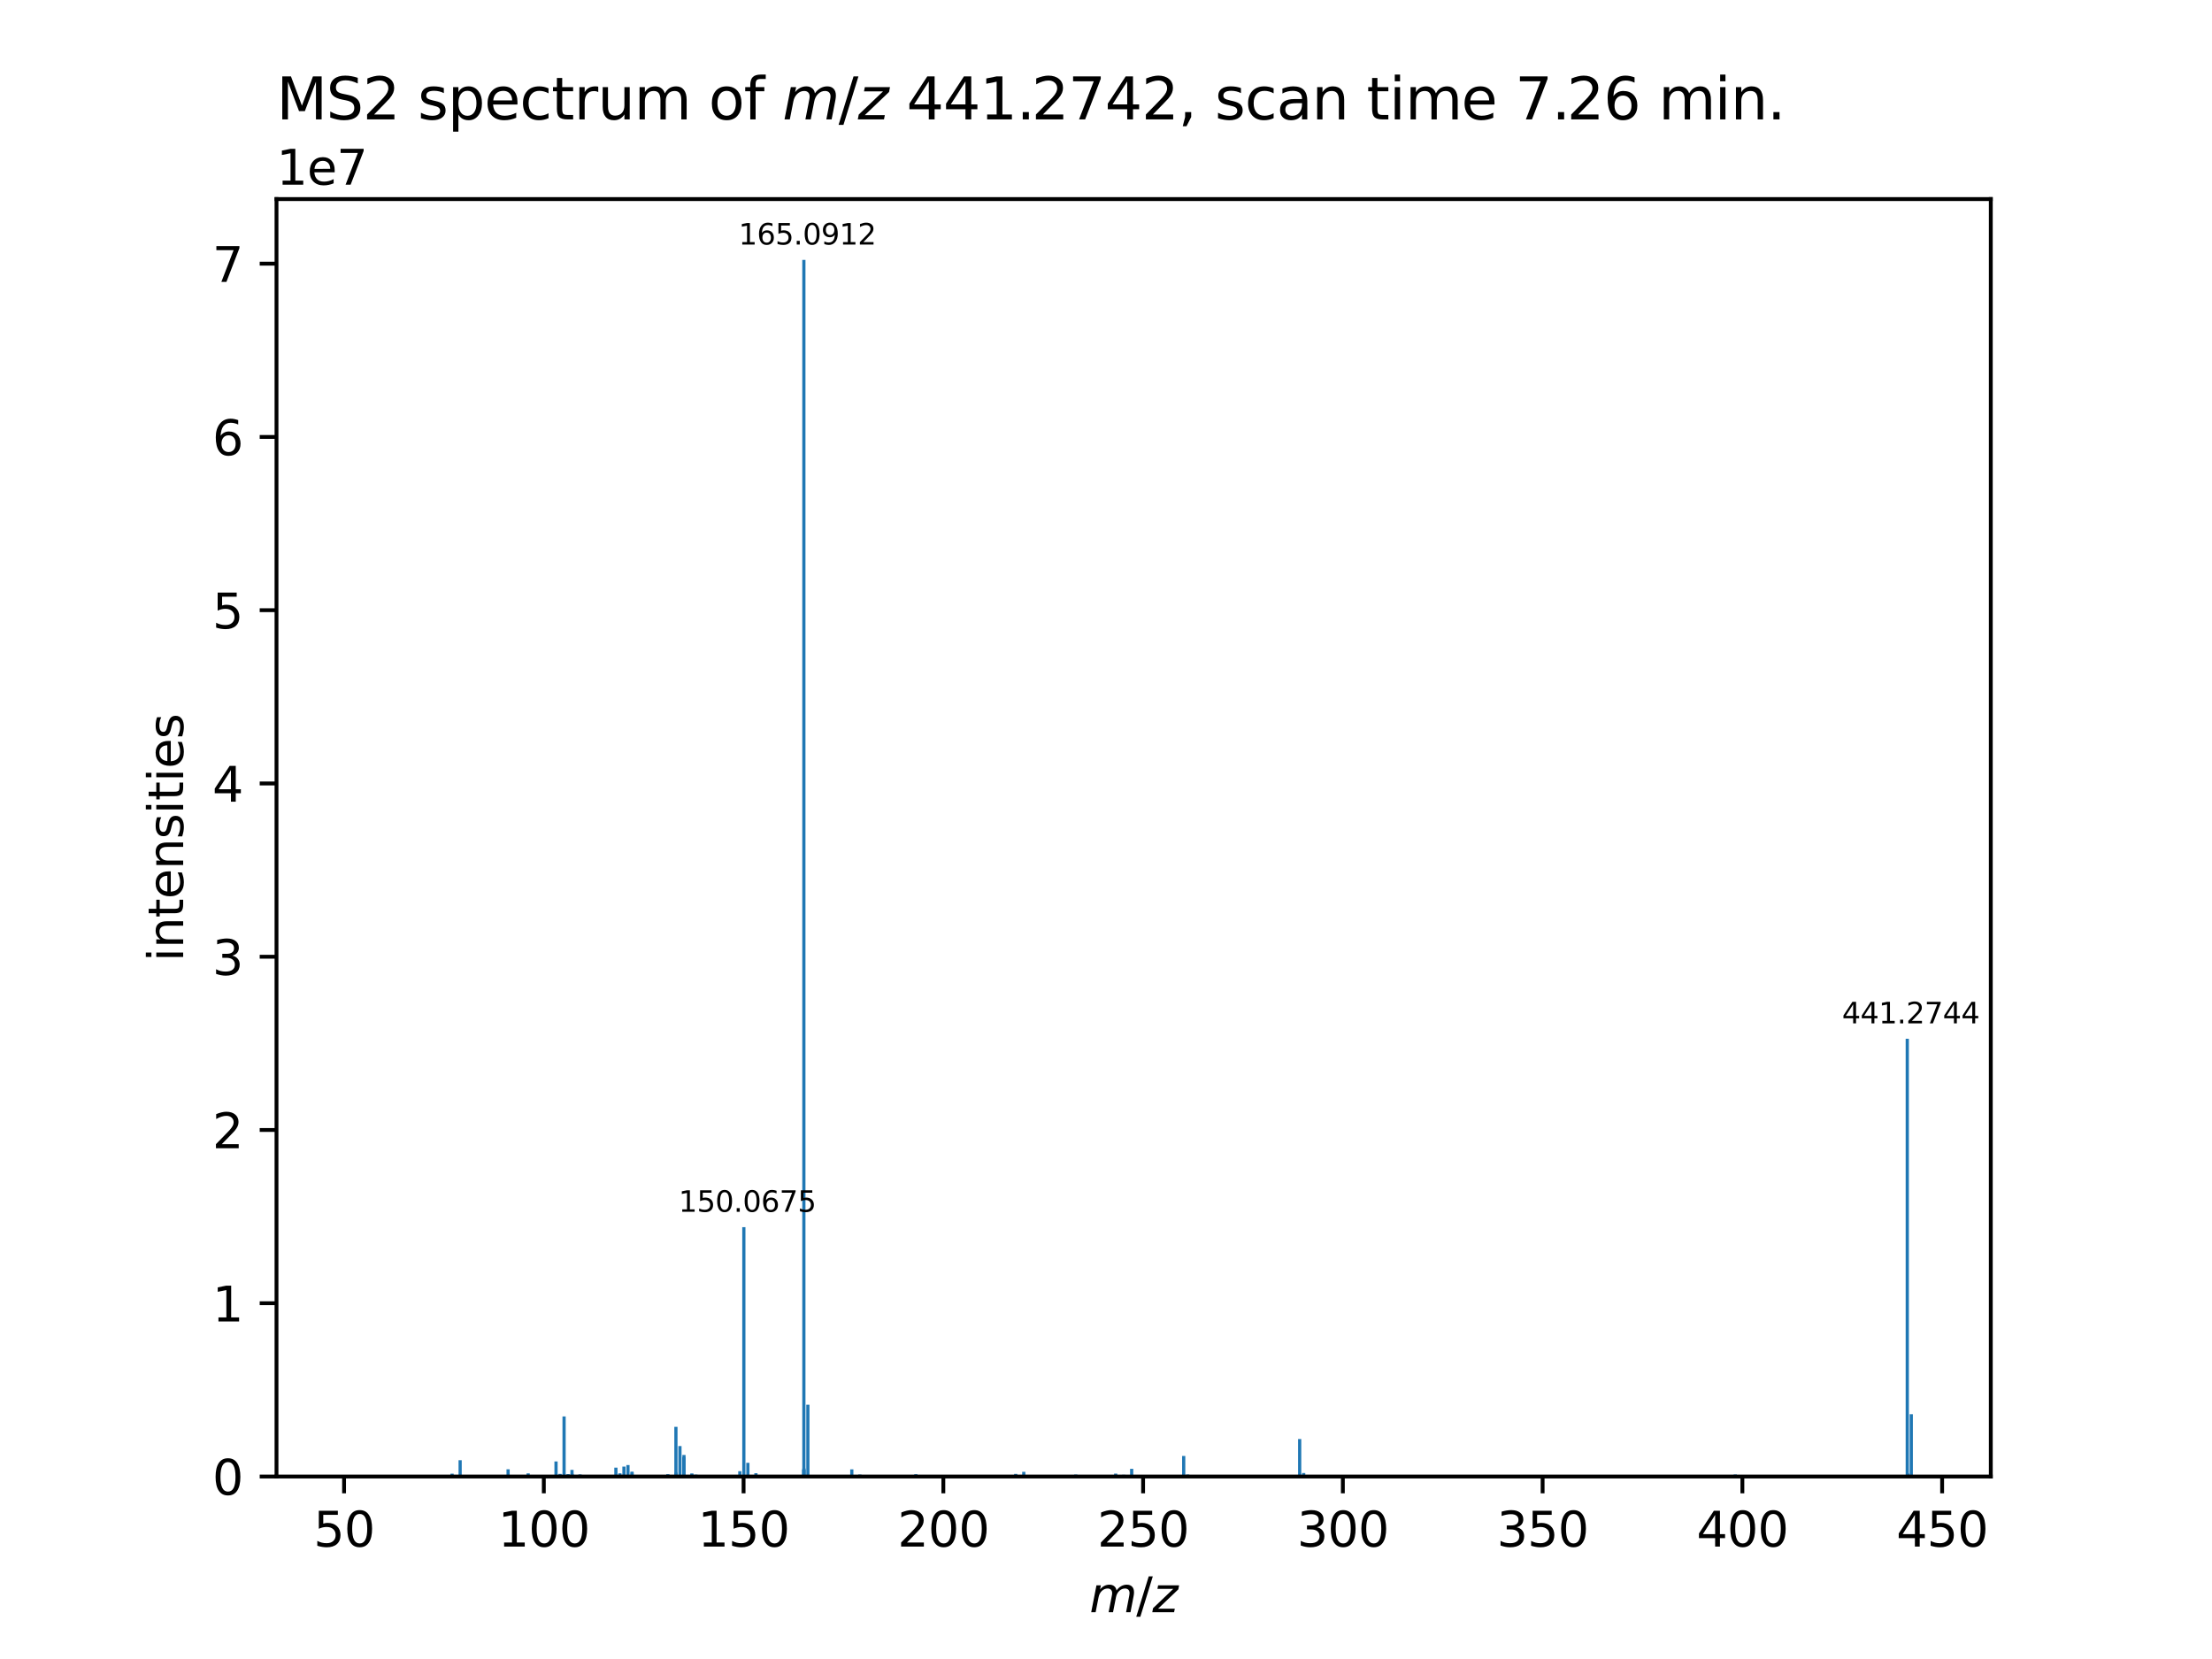 <?xml version="1.0" encoding="utf-8" standalone="no"?>
<!DOCTYPE svg PUBLIC "-//W3C//DTD SVG 1.1//EN"
  "http://www.w3.org/Graphics/SVG/1.1/DTD/svg11.dtd">
<svg xmlns:xlink="http://www.w3.org/1999/xlink" width="460.8pt" height="345.6pt" viewBox="0 0 460.8 345.6" xmlns="http://www.w3.org/2000/svg" version="1.1">
 <defs>
  <style type="text/css">*{stroke-linejoin: round; stroke-linecap: butt}</style>
 </defs>
 <g id="figure_1">
  <g id="patch_1">
   <path d="M 0 345.6 
L 460.8 345.6 
L 460.8 0 
L 0 0 
z
" style="fill: #ffffff"/>
  </g>
  <g id="axes_1">
   <g id="patch_2">
    <path d="M 57.6 307.584 
L 414.72 307.584 
L 414.72 41.472 
L 57.6 41.472 
z
" style="fill: #ffffff"/>
   </g>
   <g id="patch_3">
    <path d="M 73.833 307.584 
L 74.499 307.584 
L 74.499 307.451 
L 73.833 307.451 
z
" clip-path="url(#pf25afcad6a)" style="fill: #1f77b4"/>
   </g>
   <g id="patch_4">
    <path d="M 77.196 307.584 
L 77.861 307.584 
L 77.861 307.347 
L 77.196 307.347 
z
" clip-path="url(#pf25afcad6a)" style="fill: #1f77b4"/>
   </g>
   <g id="patch_5">
    <path d="M 81.163 307.584 
L 81.829 307.584 
L 81.829 307.39 
L 81.163 307.39 
z
" clip-path="url(#pf25afcad6a)" style="fill: #1f77b4"/>
   </g>
   <g id="patch_6">
    <path d="M 82.626 307.584 
L 83.292 307.584 
L 83.292 307.282 
L 82.626 307.282 
z
" clip-path="url(#pf25afcad6a)" style="fill: #1f77b4"/>
   </g>
   <g id="patch_7">
    <path d="M 90.906 307.584 
L 91.572 307.584 
L 91.572 307.43 
L 90.906 307.43 
z
" clip-path="url(#pf25afcad6a)" style="fill: #1f77b4"/>
   </g>
   <g id="patch_8">
    <path d="M 93.845 307.584 
L 94.511 307.584 
L 94.511 306.993 
L 93.845 306.993 
z
" clip-path="url(#pf25afcad6a)" style="fill: #1f77b4"/>
   </g>
   <g id="patch_9">
    <path d="M 95.519 307.584 
L 96.185 307.584 
L 96.185 307.285 
L 95.519 307.285 
z
" clip-path="url(#pf25afcad6a)" style="fill: #1f77b4"/>
   </g>
   <g id="patch_10">
    <path d="M 95.523 307.584 
L 96.188 307.584 
L 96.188 304.185 
L 95.523 304.185 
z
" clip-path="url(#pf25afcad6a)" style="fill: #1f77b4"/>
   </g>
   <g id="patch_11">
    <path d="M 98.842 307.584 
L 99.508 307.584 
L 99.508 307.411 
L 98.842 307.411 
z
" clip-path="url(#pf25afcad6a)" style="fill: #1f77b4"/>
   </g>
   <g id="patch_12">
    <path d="M 100.151 307.584 
L 100.817 307.584 
L 100.817 307.414 
L 100.151 307.414 
z
" clip-path="url(#pf25afcad6a)" style="fill: #1f77b4"/>
   </g>
   <g id="patch_13">
    <path d="M 104.671 307.584 
L 105.337 307.584 
L 105.337 307.296 
L 104.671 307.296 
z
" clip-path="url(#pf25afcad6a)" style="fill: #1f77b4"/>
   </g>
   <g id="patch_14">
    <path d="M 105.51 307.584 
L 106.175 307.584 
L 106.175 306.084 
L 105.51 306.084 
z
" clip-path="url(#pf25afcad6a)" style="fill: #1f77b4"/>
   </g>
   <g id="patch_15">
    <path d="M 106.181 307.584 
L 106.847 307.584 
L 106.847 307.41 
L 106.181 307.41 
z
" clip-path="url(#pf25afcad6a)" style="fill: #1f77b4"/>
   </g>
   <g id="patch_16">
    <path d="M 106.348 307.584 
L 107.014 307.584 
L 107.014 307.399 
L 106.348 307.399 
z
" clip-path="url(#pf25afcad6a)" style="fill: #1f77b4"/>
   </g>
   <g id="patch_17">
    <path d="M 107.187 307.584 
L 107.853 307.584 
L 107.853 307.322 
L 107.187 307.322 
z
" clip-path="url(#pf25afcad6a)" style="fill: #1f77b4"/>
   </g>
   <g id="patch_18">
    <path d="M 109.693 307.584 
L 110.359 307.584 
L 110.359 306.926 
L 109.693 306.926 
z
" clip-path="url(#pf25afcad6a)" style="fill: #1f77b4"/>
   </g>
   <g id="patch_19">
    <path d="M 115.497 307.584 
L 116.163 307.584 
L 116.163 304.445 
L 115.497 304.445 
z
" clip-path="url(#pf25afcad6a)" style="fill: #1f77b4"/>
   </g>
   <g id="patch_20">
    <path d="M 116.336 307.584 
L 117.001 307.584 
L 117.001 307.04 
L 116.336 307.04 
z
" clip-path="url(#pf25afcad6a)" style="fill: #1f77b4"/>
   </g>
   <g id="patch_21">
    <path d="M 117.153 307.584 
L 117.819 307.584 
L 117.819 307.268 
L 117.153 307.268 
z
" clip-path="url(#pf25afcad6a)" style="fill: #1f77b4"/>
   </g>
   <g id="patch_22">
    <path d="M 117.174 307.584 
L 117.84 307.584 
L 117.84 295.077 
L 117.174 295.077 
z
" clip-path="url(#pf25afcad6a)" style="fill: #1f77b4"/>
   </g>
   <g id="patch_23">
    <path d="M 118.009 307.584 
L 118.675 307.584 
L 118.675 307.087 
L 118.009 307.087 
z
" clip-path="url(#pf25afcad6a)" style="fill: #1f77b4"/>
   </g>
   <g id="patch_24">
    <path d="M 118.822 307.584 
L 119.488 307.584 
L 119.488 306.204 
L 118.822 306.204 
z
" clip-path="url(#pf25afcad6a)" style="fill: #1f77b4"/>
   </g>
   <g id="patch_25">
    <path d="M 118.852 307.584 
L 119.518 307.584 
L 119.518 307.044 
L 118.852 307.044 
z
" clip-path="url(#pf25afcad6a)" style="fill: #1f77b4"/>
   </g>
   <g id="patch_26">
    <path d="M 120.499 307.584 
L 121.165 307.584 
L 121.165 307.152 
L 120.499 307.152 
z
" clip-path="url(#pf25afcad6a)" style="fill: #1f77b4"/>
   </g>
   <g id="patch_27">
    <path d="M 125.484 307.584 
L 126.149 307.584 
L 126.149 307.4 
L 125.484 307.4 
z
" clip-path="url(#pf25afcad6a)" style="fill: #1f77b4"/>
   </g>
   <g id="patch_28">
    <path d="M 127.97 307.584 
L 128.636 307.584 
L 128.636 305.743 
L 127.97 305.743 
z
" clip-path="url(#pf25afcad6a)" style="fill: #1f77b4"/>
   </g>
   <g id="patch_29">
    <path d="M 128.809 307.584 
L 129.475 307.584 
L 129.475 306.913 
L 128.809 306.913 
z
" clip-path="url(#pf25afcad6a)" style="fill: #1f77b4"/>
   </g>
   <g id="patch_30">
    <path d="M 129.648 307.584 
L 130.314 307.584 
L 130.314 305.516 
L 129.648 305.516 
z
" clip-path="url(#pf25afcad6a)" style="fill: #1f77b4"/>
   </g>
   <g id="patch_31">
    <path d="M 130.486 307.584 
L 131.152 307.584 
L 131.152 305.194 
L 130.486 305.194 
z
" clip-path="url(#pf25afcad6a)" style="fill: #1f77b4"/>
   </g>
   <g id="patch_32">
    <path d="M 131.325 307.584 
L 131.991 307.584 
L 131.991 306.578 
L 131.325 306.578 
z
" clip-path="url(#pf25afcad6a)" style="fill: #1f77b4"/>
   </g>
   <g id="patch_33">
    <path d="M 131.345 307.584 
L 132.011 307.584 
L 132.011 306.769 
L 131.345 306.769 
z
" clip-path="url(#pf25afcad6a)" style="fill: #1f77b4"/>
   </g>
   <g id="patch_34">
    <path d="M 132.972 307.584 
L 133.638 307.584 
L 133.638 307.277 
L 132.972 307.277 
z
" clip-path="url(#pf25afcad6a)" style="fill: #1f77b4"/>
   </g>
   <g id="patch_35">
    <path d="M 138.796 307.584 
L 139.462 307.584 
L 139.462 307.103 
L 138.796 307.103 
z
" clip-path="url(#pf25afcad6a)" style="fill: #1f77b4"/>
   </g>
   <g id="patch_36">
    <path d="M 139.635 307.584 
L 140.301 307.584 
L 140.301 307.394 
L 139.635 307.394 
z
" clip-path="url(#pf25afcad6a)" style="fill: #1f77b4"/>
   </g>
   <g id="patch_37">
    <path d="M 140.266 307.584 
L 140.931 307.584 
L 140.931 307.401 
L 140.266 307.401 
z
" clip-path="url(#pf25afcad6a)" style="fill: #1f77b4"/>
   </g>
   <g id="patch_38">
    <path d="M 140.473 307.584 
L 141.139 307.584 
L 141.139 297.229 
L 140.473 297.229 
z
" clip-path="url(#pf25afcad6a)" style="fill: #1f77b4"/>
   </g>
   <g id="patch_39">
    <path d="M 140.482 307.584 
L 141.148 307.584 
L 141.148 306.761 
L 140.482 306.761 
z
" clip-path="url(#pf25afcad6a)" style="fill: #1f77b4"/>
   </g>
   <g id="patch_40">
    <path d="M 141.312 307.584 
L 141.978 307.584 
L 141.978 301.245 
L 141.312 301.245 
z
" clip-path="url(#pf25afcad6a)" style="fill: #1f77b4"/>
   </g>
   <g id="patch_41">
    <path d="M 142.121 307.584 
L 142.786 307.584 
L 142.786 303.553 
L 142.121 303.553 
z
" clip-path="url(#pf25afcad6a)" style="fill: #1f77b4"/>
   </g>
   <g id="patch_42">
    <path d="M 142.151 307.584 
L 142.817 307.584 
L 142.817 303.1 
L 142.151 303.1 
z
" clip-path="url(#pf25afcad6a)" style="fill: #1f77b4"/>
   </g>
   <g id="patch_43">
    <path d="M 142.959 307.584 
L 143.624 307.584 
L 143.624 307.359 
L 142.959 307.359 
z
" clip-path="url(#pf25afcad6a)" style="fill: #1f77b4"/>
   </g>
   <g id="patch_44">
    <path d="M 143.798 307.584 
L 144.464 307.584 
L 144.464 306.936 
L 143.798 306.936 
z
" clip-path="url(#pf25afcad6a)" style="fill: #1f77b4"/>
   </g>
   <g id="patch_45">
    <path d="M 143.829 307.584 
L 144.495 307.584 
L 144.495 307.189 
L 143.829 307.189 
z
" clip-path="url(#pf25afcad6a)" style="fill: #1f77b4"/>
   </g>
   <g id="patch_46">
    <path d="M 144.637 307.584 
L 145.303 307.584 
L 145.303 307.201 
L 144.637 307.201 
z
" clip-path="url(#pf25afcad6a)" style="fill: #1f77b4"/>
   </g>
   <g id="patch_47">
    <path d="M 145.476 307.584 
L 146.142 307.584 
L 146.142 307.291 
L 145.476 307.291 
z
" clip-path="url(#pf25afcad6a)" style="fill: #1f77b4"/>
   </g>
   <g id="patch_48">
    <path d="M 151.299 307.584 
L 151.965 307.584 
L 151.965 307.37 
L 151.299 307.37 
z
" clip-path="url(#pf25afcad6a)" style="fill: #1f77b4"/>
   </g>
   <g id="patch_49">
    <path d="M 153.785 307.584 
L 154.451 307.584 
L 154.451 306.478 
L 153.785 306.478 
z
" clip-path="url(#pf25afcad6a)" style="fill: #1f77b4"/>
   </g>
   <g id="patch_50">
    <path d="M 154.624 307.584 
L 155.29 307.584 
L 155.29 255.642 
L 154.624 255.642 
z
" clip-path="url(#pf25afcad6a)" style="fill: #1f77b4"/>
   </g>
   <g id="patch_51">
    <path d="M 155.461 307.584 
L 156.127 307.584 
L 156.127 304.732 
L 155.461 304.732 
z
" clip-path="url(#pf25afcad6a)" style="fill: #1f77b4"/>
   </g>
   <g id="patch_52">
    <path d="M 155.502 307.584 
L 156.168 307.584 
L 156.168 307.353 
L 155.502 307.353 
z
" clip-path="url(#pf25afcad6a)" style="fill: #1f77b4"/>
   </g>
   <g id="patch_53">
    <path d="M 156.301 307.584 
L 156.967 307.584 
L 156.967 307.33 
L 156.301 307.33 
z
" clip-path="url(#pf25afcad6a)" style="fill: #1f77b4"/>
   </g>
   <g id="patch_54">
    <path d="M 157.14 307.584 
L 157.806 307.584 
L 157.806 306.893 
L 157.14 306.893 
z
" clip-path="url(#pf25afcad6a)" style="fill: #1f77b4"/>
   </g>
   <g id="patch_55">
    <path d="M 167.103 307.584 
L 167.769 307.584 
L 167.769 306.124 
L 167.103 306.124 
z
" clip-path="url(#pf25afcad6a)" style="fill: #1f77b4"/>
   </g>
   <g id="patch_56">
    <path d="M 167.128 307.584 
L 167.794 307.584 
L 167.794 54.144 
L 167.128 54.144 
z
" clip-path="url(#pf25afcad6a)" style="fill: #1f77b4"/>
   </g>
   <g id="patch_57">
    <path d="M 167.147 307.584 
L 167.813 307.584 
L 167.813 305.908 
L 167.147 305.908 
z
" clip-path="url(#pf25afcad6a)" style="fill: #1f77b4"/>
   </g>
   <g id="patch_58">
    <path d="M 167.152 307.584 
L 167.818 307.584 
L 167.818 306.2 
L 167.152 306.2 
z
" clip-path="url(#pf25afcad6a)" style="fill: #1f77b4"/>
   </g>
   <g id="patch_59">
    <path d="M 167.166 307.584 
L 167.832 307.584 
L 167.832 307.225 
L 167.166 307.225 
z
" clip-path="url(#pf25afcad6a)" style="fill: #1f77b4"/>
   </g>
   <g id="patch_60">
    <path d="M 167.963 307.584 
L 168.629 307.584 
L 168.629 292.625 
L 167.963 292.625 
z
" clip-path="url(#pf25afcad6a)" style="fill: #1f77b4"/>
   </g>
   <g id="patch_61">
    <path d="M 167.975 307.584 
L 168.641 307.584 
L 168.641 307.314 
L 167.975 307.314 
z
" clip-path="url(#pf25afcad6a)" style="fill: #1f77b4"/>
   </g>
   <g id="patch_62">
    <path d="M 177.115 307.584 
L 177.78 307.584 
L 177.78 306.094 
L 177.115 306.094 
z
" clip-path="url(#pf25afcad6a)" style="fill: #1f77b4"/>
   </g>
   <g id="patch_63">
    <path d="M 178.793 307.584 
L 179.459 307.584 
L 179.459 307.179 
L 178.793 307.179 
z
" clip-path="url(#pf25afcad6a)" style="fill: #1f77b4"/>
   </g>
   <g id="patch_64">
    <path d="M 180.318 307.584 
L 180.983 307.584 
L 180.983 307.408 
L 180.318 307.408 
z
" clip-path="url(#pf25afcad6a)" style="fill: #1f77b4"/>
   </g>
   <g id="patch_65">
    <path d="M 190.457 307.584 
L 191.123 307.584 
L 191.123 307.107 
L 190.457 307.107 
z
" clip-path="url(#pf25afcad6a)" style="fill: #1f77b4"/>
   </g>
   <g id="patch_66">
    <path d="M 210.421 307.584 
L 211.086 307.584 
L 211.086 307.274 
L 210.421 307.274 
z
" clip-path="url(#pf25afcad6a)" style="fill: #1f77b4"/>
   </g>
   <g id="patch_67">
    <path d="M 211.26 307.584 
L 211.926 307.584 
L 211.926 307.036 
L 211.26 307.036 
z
" clip-path="url(#pf25afcad6a)" style="fill: #1f77b4"/>
   </g>
   <g id="patch_68">
    <path d="M 212.937 307.584 
L 213.603 307.584 
L 213.603 306.613 
L 212.937 306.613 
z
" clip-path="url(#pf25afcad6a)" style="fill: #1f77b4"/>
   </g>
   <g id="patch_69">
    <path d="M 223.774 307.584 
L 224.44 307.584 
L 224.44 307.178 
L 223.774 307.178 
z
" clip-path="url(#pf25afcad6a)" style="fill: #1f77b4"/>
   </g>
   <g id="patch_70">
    <path d="M 232.083 307.584 
L 232.749 307.584 
L 232.749 306.973 
L 232.083 306.973 
z
" clip-path="url(#pf25afcad6a)" style="fill: #1f77b4"/>
   </g>
   <g id="patch_71">
    <path d="M 233.749 307.584 
L 234.415 307.584 
L 234.415 307.23 
L 233.749 307.23 
z
" clip-path="url(#pf25afcad6a)" style="fill: #1f77b4"/>
   </g>
   <g id="patch_72">
    <path d="M 235.417 307.584 
L 236.083 307.584 
L 236.083 305.98 
L 235.417 305.98 
z
" clip-path="url(#pf25afcad6a)" style="fill: #1f77b4"/>
   </g>
   <g id="patch_73">
    <path d="M 246.254 307.584 
L 246.92 307.584 
L 246.92 303.308 
L 246.254 303.308 
z
" clip-path="url(#pf25afcad6a)" style="fill: #1f77b4"/>
   </g>
   <g id="patch_74">
    <path d="M 247.089 307.584 
L 247.755 307.584 
L 247.755 307.178 
L 247.089 307.178 
z
" clip-path="url(#pf25afcad6a)" style="fill: #1f77b4"/>
   </g>
   <g id="patch_75">
    <path d="M 270.412 307.584 
L 271.078 307.584 
L 271.078 299.774 
L 270.412 299.774 
z
" clip-path="url(#pf25afcad6a)" style="fill: #1f77b4"/>
   </g>
   <g id="patch_76">
    <path d="M 271.247 307.584 
L 271.913 307.584 
L 271.913 306.86 
L 271.247 306.86 
z
" clip-path="url(#pf25afcad6a)" style="fill: #1f77b4"/>
   </g>
   <g id="patch_77">
    <path d="M 361.154 307.584 
L 361.819 307.584 
L 361.819 307.166 
L 361.154 307.166 
z
" clip-path="url(#pf25afcad6a)" style="fill: #1f77b4"/>
   </g>
   <g id="patch_78">
    <path d="M 369.844 307.584 
L 370.51 307.584 
L 370.51 307.37 
L 369.844 307.37 
z
" clip-path="url(#pf25afcad6a)" style="fill: #1f77b4"/>
   </g>
   <g id="patch_79">
    <path d="M 396.986 307.584 
L 397.652 307.584 
L 397.652 216.386 
L 396.986 216.386 
z
" clip-path="url(#pf25afcad6a)" style="fill: #1f77b4"/>
   </g>
   <g id="patch_80">
    <path d="M 397.09 307.584 
L 397.755 307.584 
L 397.755 306.969 
L 397.09 306.969 
z
" clip-path="url(#pf25afcad6a)" style="fill: #1f77b4"/>
   </g>
   <g id="patch_81">
    <path d="M 397.821 307.584 
L 398.487 307.584 
L 398.487 294.605 
L 397.821 294.605 
z
" clip-path="url(#pf25afcad6a)" style="fill: #1f77b4"/>
   </g>
   <g id="matplotlib.axis_1">
    <g id="xtick_1">
     <g id="line2d_1">
      <defs>
       <path id="mf4c4dd46bd" d="M 0 0 
L 0 3.5 
" style="stroke: #000000; stroke-width: 0.8"/>
      </defs>
      <g>
       <use xlink:href="#mf4c4dd46bd" x="71.674" y="307.584" style="stroke: #000000; stroke-width: 0.8"/>
      </g>
     </g>
     <g id="text_1">
      <!-- 50 -->
      <g transform="translate(65.312 322.182) scale(0.1 -0.1)">
       <defs>
        <path id="DejaVuSans-35" d="M 691 4666 
L 3169 4666 
L 3169 4134 
L 1269 4134 
L 1269 2991 
Q 1406 3038 1543 3061 
Q 1681 3084 1819 3084 
Q 2600 3084 3056 2656 
Q 3513 2228 3513 1497 
Q 3513 744 3044 326 
Q 2575 -91 1722 -91 
Q 1428 -91 1123 -41 
Q 819 9 494 109 
L 494 744 
Q 775 591 1075 516 
Q 1375 441 1709 441 
Q 2250 441 2565 725 
Q 2881 1009 2881 1497 
Q 2881 1984 2565 2268 
Q 2250 2553 1709 2553 
Q 1456 2553 1204 2497 
Q 953 2441 691 2322 
L 691 4666 
z
" transform="scale(0.016)"/>
        <path id="DejaVuSans-30" d="M 2034 4250 
Q 1547 4250 1301 3770 
Q 1056 3291 1056 2328 
Q 1056 1369 1301 889 
Q 1547 409 2034 409 
Q 2525 409 2770 889 
Q 3016 1369 3016 2328 
Q 3016 3291 2770 3770 
Q 2525 4250 2034 4250 
z
M 2034 4750 
Q 2819 4750 3233 4129 
Q 3647 3509 3647 2328 
Q 3647 1150 3233 529 
Q 2819 -91 2034 -91 
Q 1250 -91 836 529 
Q 422 1150 422 2328 
Q 422 3509 836 4129 
Q 1250 4750 2034 4750 
z
" transform="scale(0.016)"/>
       </defs>
       <use xlink:href="#DejaVuSans-35"/>
       <use xlink:href="#DejaVuSans-30" x="63.623"/>
      </g>
     </g>
    </g>
    <g id="xtick_2">
     <g id="line2d_2">
      <g>
       <use xlink:href="#mf4c4dd46bd" x="113.287" y="307.584" style="stroke: #000000; stroke-width: 0.8"/>
      </g>
     </g>
     <g id="text_2">
      <!-- 100 -->
      <g transform="translate(103.744 322.182) scale(0.1 -0.1)">
       <defs>
        <path id="DejaVuSans-31" d="M 794 531 
L 1825 531 
L 1825 4091 
L 703 3866 
L 703 4441 
L 1819 4666 
L 2450 4666 
L 2450 531 
L 3481 531 
L 3481 0 
L 794 0 
L 794 531 
z
" transform="scale(0.016)"/>
       </defs>
       <use xlink:href="#DejaVuSans-31"/>
       <use xlink:href="#DejaVuSans-30" x="63.623"/>
       <use xlink:href="#DejaVuSans-30" x="127.246"/>
      </g>
     </g>
    </g>
    <g id="xtick_3">
     <g id="line2d_3">
      <g>
       <use xlink:href="#mf4c4dd46bd" x="154.901" y="307.584" style="stroke: #000000; stroke-width: 0.8"/>
      </g>
     </g>
     <g id="text_3">
      <!-- 150 -->
      <g transform="translate(145.357 322.182) scale(0.1 -0.1)">
       <use xlink:href="#DejaVuSans-31"/>
       <use xlink:href="#DejaVuSans-35" x="63.623"/>
       <use xlink:href="#DejaVuSans-30" x="127.246"/>
      </g>
     </g>
    </g>
    <g id="xtick_4">
     <g id="line2d_4">
      <g>
       <use xlink:href="#mf4c4dd46bd" x="196.514" y="307.584" style="stroke: #000000; stroke-width: 0.8"/>
      </g>
     </g>
     <g id="text_4">
      <!-- 200 -->
      <g transform="translate(186.971 322.182) scale(0.1 -0.1)">
       <defs>
        <path id="DejaVuSans-32" d="M 1228 531 
L 3431 531 
L 3431 0 
L 469 0 
L 469 531 
Q 828 903 1448 1529 
Q 2069 2156 2228 2338 
Q 2531 2678 2651 2914 
Q 2772 3150 2772 3378 
Q 2772 3750 2511 3984 
Q 2250 4219 1831 4219 
Q 1534 4219 1204 4116 
Q 875 4013 500 3803 
L 500 4441 
Q 881 4594 1212 4672 
Q 1544 4750 1819 4750 
Q 2544 4750 2975 4387 
Q 3406 4025 3406 3419 
Q 3406 3131 3298 2873 
Q 3191 2616 2906 2266 
Q 2828 2175 2409 1742 
Q 1991 1309 1228 531 
z
" transform="scale(0.016)"/>
       </defs>
       <use xlink:href="#DejaVuSans-32"/>
       <use xlink:href="#DejaVuSans-30" x="63.623"/>
       <use xlink:href="#DejaVuSans-30" x="127.246"/>
      </g>
     </g>
    </g>
    <g id="xtick_5">
     <g id="line2d_5">
      <g>
       <use xlink:href="#mf4c4dd46bd" x="238.128" y="307.584" style="stroke: #000000; stroke-width: 0.8"/>
      </g>
     </g>
     <g id="text_5">
      <!-- 250 -->
      <g transform="translate(228.584 322.182) scale(0.1 -0.1)">
       <use xlink:href="#DejaVuSans-32"/>
       <use xlink:href="#DejaVuSans-35" x="63.623"/>
       <use xlink:href="#DejaVuSans-30" x="127.246"/>
      </g>
     </g>
    </g>
    <g id="xtick_6">
     <g id="line2d_6">
      <g>
       <use xlink:href="#mf4c4dd46bd" x="279.741" y="307.584" style="stroke: #000000; stroke-width: 0.8"/>
      </g>
     </g>
     <g id="text_6">
      <!-- 300 -->
      <g transform="translate(270.197 322.182) scale(0.1 -0.1)">
       <defs>
        <path id="DejaVuSans-33" d="M 2597 2516 
Q 3050 2419 3304 2112 
Q 3559 1806 3559 1356 
Q 3559 666 3084 287 
Q 2609 -91 1734 -91 
Q 1441 -91 1130 -33 
Q 819 25 488 141 
L 488 750 
Q 750 597 1062 519 
Q 1375 441 1716 441 
Q 2309 441 2620 675 
Q 2931 909 2931 1356 
Q 2931 1769 2642 2001 
Q 2353 2234 1838 2234 
L 1294 2234 
L 1294 2753 
L 1863 2753 
Q 2328 2753 2575 2939 
Q 2822 3125 2822 3475 
Q 2822 3834 2567 4026 
Q 2313 4219 1838 4219 
Q 1578 4219 1281 4162 
Q 984 4106 628 3988 
L 628 4550 
Q 988 4650 1302 4700 
Q 1616 4750 1894 4750 
Q 2613 4750 3031 4423 
Q 3450 4097 3450 3541 
Q 3450 3153 3228 2886 
Q 3006 2619 2597 2516 
z
" transform="scale(0.016)"/>
       </defs>
       <use xlink:href="#DejaVuSans-33"/>
       <use xlink:href="#DejaVuSans-30" x="63.623"/>
       <use xlink:href="#DejaVuSans-30" x="127.246"/>
      </g>
     </g>
    </g>
    <g id="xtick_7">
     <g id="line2d_7">
      <g>
       <use xlink:href="#mf4c4dd46bd" x="321.355" y="307.584" style="stroke: #000000; stroke-width: 0.8"/>
      </g>
     </g>
     <g id="text_7">
      <!-- 350 -->
      <g transform="translate(311.811 322.182) scale(0.1 -0.1)">
       <use xlink:href="#DejaVuSans-33"/>
       <use xlink:href="#DejaVuSans-35" x="63.623"/>
       <use xlink:href="#DejaVuSans-30" x="127.246"/>
      </g>
     </g>
    </g>
    <g id="xtick_8">
     <g id="line2d_8">
      <g>
       <use xlink:href="#mf4c4dd46bd" x="362.968" y="307.584" style="stroke: #000000; stroke-width: 0.8"/>
      </g>
     </g>
     <g id="text_8">
      <!-- 400 -->
      <g transform="translate(353.424 322.182) scale(0.1 -0.1)">
       <defs>
        <path id="DejaVuSans-34" d="M 2419 4116 
L 825 1625 
L 2419 1625 
L 2419 4116 
z
M 2253 4666 
L 3047 4666 
L 3047 1625 
L 3713 1625 
L 3713 1100 
L 3047 1100 
L 3047 0 
L 2419 0 
L 2419 1100 
L 313 1100 
L 313 1709 
L 2253 4666 
z
" transform="scale(0.016)"/>
       </defs>
       <use xlink:href="#DejaVuSans-34"/>
       <use xlink:href="#DejaVuSans-30" x="63.623"/>
       <use xlink:href="#DejaVuSans-30" x="127.246"/>
      </g>
     </g>
    </g>
    <g id="xtick_9">
     <g id="line2d_9">
      <g>
       <use xlink:href="#mf4c4dd46bd" x="404.581" y="307.584" style="stroke: #000000; stroke-width: 0.8"/>
      </g>
     </g>
     <g id="text_9">
      <!-- 450 -->
      <g transform="translate(395.038 322.182) scale(0.1 -0.1)">
       <use xlink:href="#DejaVuSans-34"/>
       <use xlink:href="#DejaVuSans-35" x="63.623"/>
       <use xlink:href="#DejaVuSans-30" x="127.246"/>
      </g>
     </g>
    </g>
    <g id="text_10">
     <!-- ${m/z}$ -->
     <g transform="translate(226.96 335.861) scale(0.1 -0.1)">
      <defs>
       <path id="DejaVuSans-Oblique-6d" d="M 5747 2113 
L 5338 0 
L 4763 0 
L 5166 2094 
Q 5191 2228 5203 2325 
Q 5216 2422 5216 2491 
Q 5216 2772 5059 2928 
Q 4903 3084 4622 3084 
Q 4203 3084 3875 2770 
Q 3547 2456 3450 1953 
L 3066 0 
L 2491 0 
L 2900 2094 
Q 2925 2209 2937 2307 
Q 2950 2406 2950 2484 
Q 2950 2769 2794 2926 
Q 2638 3084 2363 3084 
Q 1938 3084 1609 2770 
Q 1281 2456 1184 1953 
L 800 0 
L 225 0 
L 909 3500 
L 1484 3500 
L 1375 2956 
Q 1609 3263 1923 3423 
Q 2238 3584 2597 3584 
Q 2978 3584 3223 3384 
Q 3469 3184 3519 2828 
Q 3781 3197 4126 3390 
Q 4472 3584 4856 3584 
Q 5306 3584 5551 3325 
Q 5797 3066 5797 2591 
Q 5797 2488 5784 2364 
Q 5772 2241 5747 2113 
z
" transform="scale(0.016)"/>
       <path id="DejaVuSans-2f" d="M 1625 4666 
L 2156 4666 
L 531 -594 
L 0 -594 
L 1625 4666 
z
" transform="scale(0.016)"/>
       <path id="DejaVuSans-Oblique-7a" d="M 744 3500 
L 3475 3500 
L 3372 2975 
L 738 459 
L 2913 459 
L 2822 0 
L -19 0 
L 84 525 
L 2719 3041 
L 653 3041 
L 744 3500 
z
" transform="scale(0.016)"/>
      </defs>
      <use xlink:href="#DejaVuSans-Oblique-6d" transform="translate(0 0.094)"/>
      <use xlink:href="#DejaVuSans-2f" transform="translate(97.412 0.094)"/>
      <use xlink:href="#DejaVuSans-Oblique-7a" transform="translate(131.104 0.094)"/>
     </g>
    </g>
   </g>
   <g id="matplotlib.axis_2">
    <g id="ytick_1">
     <g id="line2d_10">
      <defs>
       <path id="m620ee8826b" d="M 0 0 
L -3.5 0 
" style="stroke: #000000; stroke-width: 0.8"/>
      </defs>
      <g>
       <use xlink:href="#m620ee8826b" x="57.6" y="307.584" style="stroke: #000000; stroke-width: 0.8"/>
      </g>
     </g>
     <g id="text_11">
      <!-- 0 -->
      <g transform="translate(44.237 311.383) scale(0.1 -0.1)">
       <use xlink:href="#DejaVuSans-30"/>
      </g>
     </g>
    </g>
    <g id="ytick_2">
     <g id="line2d_11">
      <g>
       <use xlink:href="#m620ee8826b" x="57.6" y="271.49" style="stroke: #000000; stroke-width: 0.8"/>
      </g>
     </g>
     <g id="text_12">
      <!-- 1 -->
      <g transform="translate(44.237 275.289) scale(0.1 -0.1)">
       <use xlink:href="#DejaVuSans-31"/>
      </g>
     </g>
    </g>
    <g id="ytick_3">
     <g id="line2d_12">
      <g>
       <use xlink:href="#m620ee8826b" x="57.6" y="235.397" style="stroke: #000000; stroke-width: 0.8"/>
      </g>
     </g>
     <g id="text_13">
      <!-- 2 -->
      <g transform="translate(44.237 239.196) scale(0.1 -0.1)">
       <use xlink:href="#DejaVuSans-32"/>
      </g>
     </g>
    </g>
    <g id="ytick_4">
     <g id="line2d_13">
      <g>
       <use xlink:href="#m620ee8826b" x="57.6" y="199.303" style="stroke: #000000; stroke-width: 0.8"/>
      </g>
     </g>
     <g id="text_14">
      <!-- 3 -->
      <g transform="translate(44.237 203.102) scale(0.1 -0.1)">
       <use xlink:href="#DejaVuSans-33"/>
      </g>
     </g>
    </g>
    <g id="ytick_5">
     <g id="line2d_14">
      <g>
       <use xlink:href="#m620ee8826b" x="57.6" y="163.209" style="stroke: #000000; stroke-width: 0.8"/>
      </g>
     </g>
     <g id="text_15">
      <!-- 4 -->
      <g transform="translate(44.237 167.008) scale(0.1 -0.1)">
       <use xlink:href="#DejaVuSans-34"/>
      </g>
     </g>
    </g>
    <g id="ytick_6">
     <g id="line2d_15">
      <g>
       <use xlink:href="#m620ee8826b" x="57.6" y="127.115" style="stroke: #000000; stroke-width: 0.8"/>
      </g>
     </g>
     <g id="text_16">
      <!-- 5 -->
      <g transform="translate(44.237 130.915) scale(0.1 -0.1)">
       <use xlink:href="#DejaVuSans-35"/>
      </g>
     </g>
    </g>
    <g id="ytick_7">
     <g id="line2d_16">
      <g>
       <use xlink:href="#m620ee8826b" x="57.6" y="91.022" style="stroke: #000000; stroke-width: 0.8"/>
      </g>
     </g>
     <g id="text_17">
      <!-- 6 -->
      <g transform="translate(44.237 94.821) scale(0.1 -0.1)">
       <defs>
        <path id="DejaVuSans-36" d="M 2113 2584 
Q 1688 2584 1439 2293 
Q 1191 2003 1191 1497 
Q 1191 994 1439 701 
Q 1688 409 2113 409 
Q 2538 409 2786 701 
Q 3034 994 3034 1497 
Q 3034 2003 2786 2293 
Q 2538 2584 2113 2584 
z
M 3366 4563 
L 3366 3988 
Q 3128 4100 2886 4159 
Q 2644 4219 2406 4219 
Q 1781 4219 1451 3797 
Q 1122 3375 1075 2522 
Q 1259 2794 1537 2939 
Q 1816 3084 2150 3084 
Q 2853 3084 3261 2657 
Q 3669 2231 3669 1497 
Q 3669 778 3244 343 
Q 2819 -91 2113 -91 
Q 1303 -91 875 529 
Q 447 1150 447 2328 
Q 447 3434 972 4092 
Q 1497 4750 2381 4750 
Q 2619 4750 2861 4703 
Q 3103 4656 3366 4563 
z
" transform="scale(0.016)"/>
       </defs>
       <use xlink:href="#DejaVuSans-36"/>
      </g>
     </g>
    </g>
    <g id="ytick_8">
     <g id="line2d_17">
      <g>
       <use xlink:href="#m620ee8826b" x="57.6" y="54.928" style="stroke: #000000; stroke-width: 0.8"/>
      </g>
     </g>
     <g id="text_18">
      <!-- 7 -->
      <g transform="translate(44.237 58.727) scale(0.1 -0.1)">
       <defs>
        <path id="DejaVuSans-37" d="M 525 4666 
L 3525 4666 
L 3525 4397 
L 1831 0 
L 1172 0 
L 2766 4134 
L 525 4134 
L 525 4666 
z
" transform="scale(0.016)"/>
       </defs>
       <use xlink:href="#DejaVuSans-37"/>
      </g>
     </g>
    </g>
    <g id="text_19">
     <!-- intensities -->
     <g transform="translate(38.158 200.315) rotate(-90) scale(0.1 -0.1)">
      <defs>
       <path id="DejaVuSans-69" d="M 603 3500 
L 1178 3500 
L 1178 0 
L 603 0 
L 603 3500 
z
M 603 4863 
L 1178 4863 
L 1178 4134 
L 603 4134 
L 603 4863 
z
" transform="scale(0.016)"/>
       <path id="DejaVuSans-6e" d="M 3513 2113 
L 3513 0 
L 2938 0 
L 2938 2094 
Q 2938 2591 2744 2837 
Q 2550 3084 2163 3084 
Q 1697 3084 1428 2787 
Q 1159 2491 1159 1978 
L 1159 0 
L 581 0 
L 581 3500 
L 1159 3500 
L 1159 2956 
Q 1366 3272 1645 3428 
Q 1925 3584 2291 3584 
Q 2894 3584 3203 3211 
Q 3513 2838 3513 2113 
z
" transform="scale(0.016)"/>
       <path id="DejaVuSans-74" d="M 1172 4494 
L 1172 3500 
L 2356 3500 
L 2356 3053 
L 1172 3053 
L 1172 1153 
Q 1172 725 1289 603 
Q 1406 481 1766 481 
L 2356 481 
L 2356 0 
L 1766 0 
Q 1100 0 847 248 
Q 594 497 594 1153 
L 594 3053 
L 172 3053 
L 172 3500 
L 594 3500 
L 594 4494 
L 1172 4494 
z
" transform="scale(0.016)"/>
       <path id="DejaVuSans-65" d="M 3597 1894 
L 3597 1613 
L 953 1613 
Q 991 1019 1311 708 
Q 1631 397 2203 397 
Q 2534 397 2845 478 
Q 3156 559 3463 722 
L 3463 178 
Q 3153 47 2828 -22 
Q 2503 -91 2169 -91 
Q 1331 -91 842 396 
Q 353 884 353 1716 
Q 353 2575 817 3079 
Q 1281 3584 2069 3584 
Q 2775 3584 3186 3129 
Q 3597 2675 3597 1894 
z
M 3022 2063 
Q 3016 2534 2758 2815 
Q 2500 3097 2075 3097 
Q 1594 3097 1305 2825 
Q 1016 2553 972 2059 
L 3022 2063 
z
" transform="scale(0.016)"/>
       <path id="DejaVuSans-73" d="M 2834 3397 
L 2834 2853 
Q 2591 2978 2328 3040 
Q 2066 3103 1784 3103 
Q 1356 3103 1142 2972 
Q 928 2841 928 2578 
Q 928 2378 1081 2264 
Q 1234 2150 1697 2047 
L 1894 2003 
Q 2506 1872 2764 1633 
Q 3022 1394 3022 966 
Q 3022 478 2636 193 
Q 2250 -91 1575 -91 
Q 1294 -91 989 -36 
Q 684 19 347 128 
L 347 722 
Q 666 556 975 473 
Q 1284 391 1588 391 
Q 1994 391 2212 530 
Q 2431 669 2431 922 
Q 2431 1156 2273 1281 
Q 2116 1406 1581 1522 
L 1381 1569 
Q 847 1681 609 1914 
Q 372 2147 372 2553 
Q 372 3047 722 3315 
Q 1072 3584 1716 3584 
Q 2034 3584 2315 3537 
Q 2597 3491 2834 3397 
z
" transform="scale(0.016)"/>
      </defs>
      <use xlink:href="#DejaVuSans-69"/>
      <use xlink:href="#DejaVuSans-6e" x="27.783"/>
      <use xlink:href="#DejaVuSans-74" x="91.162"/>
      <use xlink:href="#DejaVuSans-65" x="130.371"/>
      <use xlink:href="#DejaVuSans-6e" x="191.895"/>
      <use xlink:href="#DejaVuSans-73" x="255.273"/>
      <use xlink:href="#DejaVuSans-69" x="307.373"/>
      <use xlink:href="#DejaVuSans-74" x="335.156"/>
      <use xlink:href="#DejaVuSans-69" x="374.365"/>
      <use xlink:href="#DejaVuSans-65" x="402.148"/>
      <use xlink:href="#DejaVuSans-73" x="463.672"/>
     </g>
    </g>
    <g id="text_20">
     <!-- 1e7 -->
     <g transform="translate(57.6 38.472) scale(0.1 -0.1)">
      <use xlink:href="#DejaVuSans-31"/>
      <use xlink:href="#DejaVuSans-65" x="63.623"/>
      <use xlink:href="#DejaVuSans-37" x="125.146"/>
     </g>
    </g>
   </g>
   <g id="patch_82">
    <path d="M 57.6 307.584 
L 57.6 41.472 
" style="fill: none; stroke: #000000; stroke-width: 0.8; stroke-linejoin: miter; stroke-linecap: square"/>
   </g>
   <g id="patch_83">
    <path d="M 414.72 307.584 
L 414.72 41.472 
" style="fill: none; stroke: #000000; stroke-width: 0.8; stroke-linejoin: miter; stroke-linecap: square"/>
   </g>
   <g id="patch_84">
    <path d="M 57.6 307.584 
L 414.72 307.584 
" style="fill: none; stroke: #000000; stroke-width: 0.8; stroke-linejoin: miter; stroke-linecap: square"/>
   </g>
   <g id="patch_85">
    <path d="M 57.6 41.472 
L 414.72 41.472 
" style="fill: none; stroke: #000000; stroke-width: 0.8; stroke-linejoin: miter; stroke-linecap: square"/>
   </g>
   <g id="text_21">
    <!-- 150.0675 -->
    <g transform="translate(141.362 252.438) scale(0.06 -0.06)">
     <defs>
      <path id="DejaVuSans-2e" d="M 684 794 
L 1344 794 
L 1344 0 
L 684 0 
L 684 794 
z
" transform="scale(0.016)"/>
     </defs>
     <use xlink:href="#DejaVuSans-31"/>
     <use xlink:href="#DejaVuSans-35" x="63.623"/>
     <use xlink:href="#DejaVuSans-30" x="127.246"/>
     <use xlink:href="#DejaVuSans-2e" x="190.869"/>
     <use xlink:href="#DejaVuSans-30" x="222.656"/>
     <use xlink:href="#DejaVuSans-36" x="286.279"/>
     <use xlink:href="#DejaVuSans-37" x="349.902"/>
     <use xlink:href="#DejaVuSans-35" x="413.525"/>
    </g>
   </g>
   <g id="text_22">
    <!-- 165.0912 -->
    <g transform="translate(153.866 50.94) scale(0.06 -0.06)">
     <defs>
      <path id="DejaVuSans-39" d="M 703 97 
L 703 672 
Q 941 559 1184 500 
Q 1428 441 1663 441 
Q 2288 441 2617 861 
Q 2947 1281 2994 2138 
Q 2813 1869 2534 1725 
Q 2256 1581 1919 1581 
Q 1219 1581 811 2004 
Q 403 2428 403 3163 
Q 403 3881 828 4315 
Q 1253 4750 1959 4750 
Q 2769 4750 3195 4129 
Q 3622 3509 3622 2328 
Q 3622 1225 3098 567 
Q 2575 -91 1691 -91 
Q 1453 -91 1209 -44 
Q 966 3 703 97 
z
M 1959 2075 
Q 2384 2075 2632 2365 
Q 2881 2656 2881 3163 
Q 2881 3666 2632 3958 
Q 2384 4250 1959 4250 
Q 1534 4250 1286 3958 
Q 1038 3666 1038 3163 
Q 1038 2656 1286 2365 
Q 1534 2075 1959 2075 
z
" transform="scale(0.016)"/>
     </defs>
     <use xlink:href="#DejaVuSans-31"/>
     <use xlink:href="#DejaVuSans-36" x="63.623"/>
     <use xlink:href="#DejaVuSans-35" x="127.246"/>
     <use xlink:href="#DejaVuSans-2e" x="190.869"/>
     <use xlink:href="#DejaVuSans-30" x="222.656"/>
     <use xlink:href="#DejaVuSans-39" x="286.279"/>
     <use xlink:href="#DejaVuSans-31" x="349.902"/>
     <use xlink:href="#DejaVuSans-32" x="413.525"/>
    </g>
   </g>
   <g id="text_23">
    <!-- 441.2744 -->
    <g transform="translate(383.725 213.182) scale(0.06 -0.06)">
     <use xlink:href="#DejaVuSans-34"/>
     <use xlink:href="#DejaVuSans-34" x="63.623"/>
     <use xlink:href="#DejaVuSans-31" x="127.246"/>
     <use xlink:href="#DejaVuSans-2e" x="190.869"/>
     <use xlink:href="#DejaVuSans-32" x="222.656"/>
     <use xlink:href="#DejaVuSans-37" x="286.279"/>
     <use xlink:href="#DejaVuSans-34" x="349.902"/>
     <use xlink:href="#DejaVuSans-34" x="413.525"/>
    </g>
   </g>
   <g id="text_24">
    <!-- MS2 spectrum of ${m/z}$ 441.2742, scan time 7.26 min. -->
    <g transform="translate(57.6 24.874) scale(0.12 -0.12)">
     <defs>
      <path id="DejaVuSans-4d" d="M 628 4666 
L 1569 4666 
L 2759 1491 
L 3956 4666 
L 4897 4666 
L 4897 0 
L 4281 0 
L 4281 4097 
L 3078 897 
L 2444 897 
L 1241 4097 
L 1241 0 
L 628 0 
L 628 4666 
z
" transform="scale(0.016)"/>
      <path id="DejaVuSans-53" d="M 3425 4513 
L 3425 3897 
Q 3066 4069 2747 4153 
Q 2428 4238 2131 4238 
Q 1616 4238 1336 4038 
Q 1056 3838 1056 3469 
Q 1056 3159 1242 3001 
Q 1428 2844 1947 2747 
L 2328 2669 
Q 3034 2534 3370 2195 
Q 3706 1856 3706 1288 
Q 3706 609 3251 259 
Q 2797 -91 1919 -91 
Q 1588 -91 1214 -16 
Q 841 59 441 206 
L 441 856 
Q 825 641 1194 531 
Q 1563 422 1919 422 
Q 2459 422 2753 634 
Q 3047 847 3047 1241 
Q 3047 1584 2836 1778 
Q 2625 1972 2144 2069 
L 1759 2144 
Q 1053 2284 737 2584 
Q 422 2884 422 3419 
Q 422 4038 858 4394 
Q 1294 4750 2059 4750 
Q 2388 4750 2728 4690 
Q 3069 4631 3425 4513 
z
" transform="scale(0.016)"/>
      <path id="DejaVuSans-20" transform="scale(0.016)"/>
      <path id="DejaVuSans-70" d="M 1159 525 
L 1159 -1331 
L 581 -1331 
L 581 3500 
L 1159 3500 
L 1159 2969 
Q 1341 3281 1617 3432 
Q 1894 3584 2278 3584 
Q 2916 3584 3314 3078 
Q 3713 2572 3713 1747 
Q 3713 922 3314 415 
Q 2916 -91 2278 -91 
Q 1894 -91 1617 61 
Q 1341 213 1159 525 
z
M 3116 1747 
Q 3116 2381 2855 2742 
Q 2594 3103 2138 3103 
Q 1681 3103 1420 2742 
Q 1159 2381 1159 1747 
Q 1159 1113 1420 752 
Q 1681 391 2138 391 
Q 2594 391 2855 752 
Q 3116 1113 3116 1747 
z
" transform="scale(0.016)"/>
      <path id="DejaVuSans-63" d="M 3122 3366 
L 3122 2828 
Q 2878 2963 2633 3030 
Q 2388 3097 2138 3097 
Q 1578 3097 1268 2742 
Q 959 2388 959 1747 
Q 959 1106 1268 751 
Q 1578 397 2138 397 
Q 2388 397 2633 464 
Q 2878 531 3122 666 
L 3122 134 
Q 2881 22 2623 -34 
Q 2366 -91 2075 -91 
Q 1284 -91 818 406 
Q 353 903 353 1747 
Q 353 2603 823 3093 
Q 1294 3584 2113 3584 
Q 2378 3584 2631 3529 
Q 2884 3475 3122 3366 
z
" transform="scale(0.016)"/>
      <path id="DejaVuSans-72" d="M 2631 2963 
Q 2534 3019 2420 3045 
Q 2306 3072 2169 3072 
Q 1681 3072 1420 2755 
Q 1159 2438 1159 1844 
L 1159 0 
L 581 0 
L 581 3500 
L 1159 3500 
L 1159 2956 
Q 1341 3275 1631 3429 
Q 1922 3584 2338 3584 
Q 2397 3584 2469 3576 
Q 2541 3569 2628 3553 
L 2631 2963 
z
" transform="scale(0.016)"/>
      <path id="DejaVuSans-75" d="M 544 1381 
L 544 3500 
L 1119 3500 
L 1119 1403 
Q 1119 906 1312 657 
Q 1506 409 1894 409 
Q 2359 409 2629 706 
Q 2900 1003 2900 1516 
L 2900 3500 
L 3475 3500 
L 3475 0 
L 2900 0 
L 2900 538 
Q 2691 219 2414 64 
Q 2138 -91 1772 -91 
Q 1169 -91 856 284 
Q 544 659 544 1381 
z
M 1991 3584 
L 1991 3584 
z
" transform="scale(0.016)"/>
      <path id="DejaVuSans-6d" d="M 3328 2828 
Q 3544 3216 3844 3400 
Q 4144 3584 4550 3584 
Q 5097 3584 5394 3201 
Q 5691 2819 5691 2113 
L 5691 0 
L 5113 0 
L 5113 2094 
Q 5113 2597 4934 2840 
Q 4756 3084 4391 3084 
Q 3944 3084 3684 2787 
Q 3425 2491 3425 1978 
L 3425 0 
L 2847 0 
L 2847 2094 
Q 2847 2600 2669 2842 
Q 2491 3084 2119 3084 
Q 1678 3084 1418 2786 
Q 1159 2488 1159 1978 
L 1159 0 
L 581 0 
L 581 3500 
L 1159 3500 
L 1159 2956 
Q 1356 3278 1631 3431 
Q 1906 3584 2284 3584 
Q 2666 3584 2933 3390 
Q 3200 3197 3328 2828 
z
" transform="scale(0.016)"/>
      <path id="DejaVuSans-6f" d="M 1959 3097 
Q 1497 3097 1228 2736 
Q 959 2375 959 1747 
Q 959 1119 1226 758 
Q 1494 397 1959 397 
Q 2419 397 2687 759 
Q 2956 1122 2956 1747 
Q 2956 2369 2687 2733 
Q 2419 3097 1959 3097 
z
M 1959 3584 
Q 2709 3584 3137 3096 
Q 3566 2609 3566 1747 
Q 3566 888 3137 398 
Q 2709 -91 1959 -91 
Q 1206 -91 779 398 
Q 353 888 353 1747 
Q 353 2609 779 3096 
Q 1206 3584 1959 3584 
z
" transform="scale(0.016)"/>
      <path id="DejaVuSans-66" d="M 2375 4863 
L 2375 4384 
L 1825 4384 
Q 1516 4384 1395 4259 
Q 1275 4134 1275 3809 
L 1275 3500 
L 2222 3500 
L 2222 3053 
L 1275 3053 
L 1275 0 
L 697 0 
L 697 3053 
L 147 3053 
L 147 3500 
L 697 3500 
L 697 3744 
Q 697 4328 969 4595 
Q 1241 4863 1831 4863 
L 2375 4863 
z
" transform="scale(0.016)"/>
      <path id="DejaVuSans-2c" d="M 750 794 
L 1409 794 
L 1409 256 
L 897 -744 
L 494 -744 
L 750 256 
L 750 794 
z
" transform="scale(0.016)"/>
      <path id="DejaVuSans-61" d="M 2194 1759 
Q 1497 1759 1228 1600 
Q 959 1441 959 1056 
Q 959 750 1161 570 
Q 1363 391 1709 391 
Q 2188 391 2477 730 
Q 2766 1069 2766 1631 
L 2766 1759 
L 2194 1759 
z
M 3341 1997 
L 3341 0 
L 2766 0 
L 2766 531 
Q 2569 213 2275 61 
Q 1981 -91 1556 -91 
Q 1019 -91 701 211 
Q 384 513 384 1019 
Q 384 1609 779 1909 
Q 1175 2209 1959 2209 
L 2766 2209 
L 2766 2266 
Q 2766 2663 2505 2880 
Q 2244 3097 1772 3097 
Q 1472 3097 1187 3025 
Q 903 2953 641 2809 
L 641 3341 
Q 956 3463 1253 3523 
Q 1550 3584 1831 3584 
Q 2591 3584 2966 3190 
Q 3341 2797 3341 1997 
z
" transform="scale(0.016)"/>
     </defs>
     <use xlink:href="#DejaVuSans-4d" transform="translate(0 0.016)"/>
     <use xlink:href="#DejaVuSans-53" transform="translate(86.279 0.016)"/>
     <use xlink:href="#DejaVuSans-32" transform="translate(149.756 0.016)"/>
     <use xlink:href="#DejaVuSans-20" transform="translate(213.379 0.016)"/>
     <use xlink:href="#DejaVuSans-73" transform="translate(245.166 0.016)"/>
     <use xlink:href="#DejaVuSans-70" transform="translate(297.266 0.016)"/>
     <use xlink:href="#DejaVuSans-65" transform="translate(360.742 0.016)"/>
     <use xlink:href="#DejaVuSans-63" transform="translate(422.266 0.016)"/>
     <use xlink:href="#DejaVuSans-74" transform="translate(477.246 0.016)"/>
     <use xlink:href="#DejaVuSans-72" transform="translate(516.455 0.016)"/>
     <use xlink:href="#DejaVuSans-75" transform="translate(557.568 0.016)"/>
     <use xlink:href="#DejaVuSans-6d" transform="translate(620.947 0.016)"/>
     <use xlink:href="#DejaVuSans-20" transform="translate(718.359 0.016)"/>
     <use xlink:href="#DejaVuSans-6f" transform="translate(750.146 0.016)"/>
     <use xlink:href="#DejaVuSans-66" transform="translate(811.328 0.016)"/>
     <use xlink:href="#DejaVuSans-20" transform="translate(846.533 0.016)"/>
     <use xlink:href="#DejaVuSans-Oblique-6d" transform="translate(878.32 0.016)"/>
     <use xlink:href="#DejaVuSans-2f" transform="translate(975.732 0.016)"/>
     <use xlink:href="#DejaVuSans-Oblique-7a" transform="translate(1009.424 0.016)"/>
     <use xlink:href="#DejaVuSans-20" transform="translate(1061.914 0.016)"/>
     <use xlink:href="#DejaVuSans-34" transform="translate(1093.701 0.016)"/>
     <use xlink:href="#DejaVuSans-34" transform="translate(1157.324 0.016)"/>
     <use xlink:href="#DejaVuSans-31" transform="translate(1220.947 0.016)"/>
     <use xlink:href="#DejaVuSans-2e" transform="translate(1284.57 0.016)"/>
     <use xlink:href="#DejaVuSans-32" transform="translate(1310.857 0.016)"/>
     <use xlink:href="#DejaVuSans-37" transform="translate(1374.48 0.016)"/>
     <use xlink:href="#DejaVuSans-34" transform="translate(1438.104 0.016)"/>
     <use xlink:href="#DejaVuSans-32" transform="translate(1501.727 0.016)"/>
     <use xlink:href="#DejaVuSans-2c" transform="translate(1565.35 0.016)"/>
     <use xlink:href="#DejaVuSans-20" transform="translate(1597.137 0.016)"/>
     <use xlink:href="#DejaVuSans-73" transform="translate(1628.924 0.016)"/>
     <use xlink:href="#DejaVuSans-63" transform="translate(1681.023 0.016)"/>
     <use xlink:href="#DejaVuSans-61" transform="translate(1736.004 0.016)"/>
     <use xlink:href="#DejaVuSans-6e" transform="translate(1797.283 0.016)"/>
     <use xlink:href="#DejaVuSans-20" transform="translate(1860.662 0.016)"/>
     <use xlink:href="#DejaVuSans-74" transform="translate(1892.449 0.016)"/>
     <use xlink:href="#DejaVuSans-69" transform="translate(1931.658 0.016)"/>
     <use xlink:href="#DejaVuSans-6d" transform="translate(1959.441 0.016)"/>
     <use xlink:href="#DejaVuSans-65" transform="translate(2056.854 0.016)"/>
     <use xlink:href="#DejaVuSans-20" transform="translate(2118.377 0.016)"/>
     <use xlink:href="#DejaVuSans-37" transform="translate(2150.164 0.016)"/>
     <use xlink:href="#DejaVuSans-2e" transform="translate(2213.787 0.016)"/>
     <use xlink:href="#DejaVuSans-32" transform="translate(2240.074 0.016)"/>
     <use xlink:href="#DejaVuSans-36" transform="translate(2303.697 0.016)"/>
     <use xlink:href="#DejaVuSans-20" transform="translate(2367.32 0.016)"/>
     <use xlink:href="#DejaVuSans-6d" transform="translate(2399.107 0.016)"/>
     <use xlink:href="#DejaVuSans-69" transform="translate(2496.52 0.016)"/>
     <use xlink:href="#DejaVuSans-6e" transform="translate(2524.303 0.016)"/>
     <use xlink:href="#DejaVuSans-2e" transform="translate(2587.682 0.016)"/>
    </g>
   </g>
  </g>
 </g>
 <defs>
  <clipPath id="pf25afcad6a">
   <rect x="57.6" y="41.472" width="357.12" height="266.112"/>
  </clipPath>
 </defs>
</svg>
